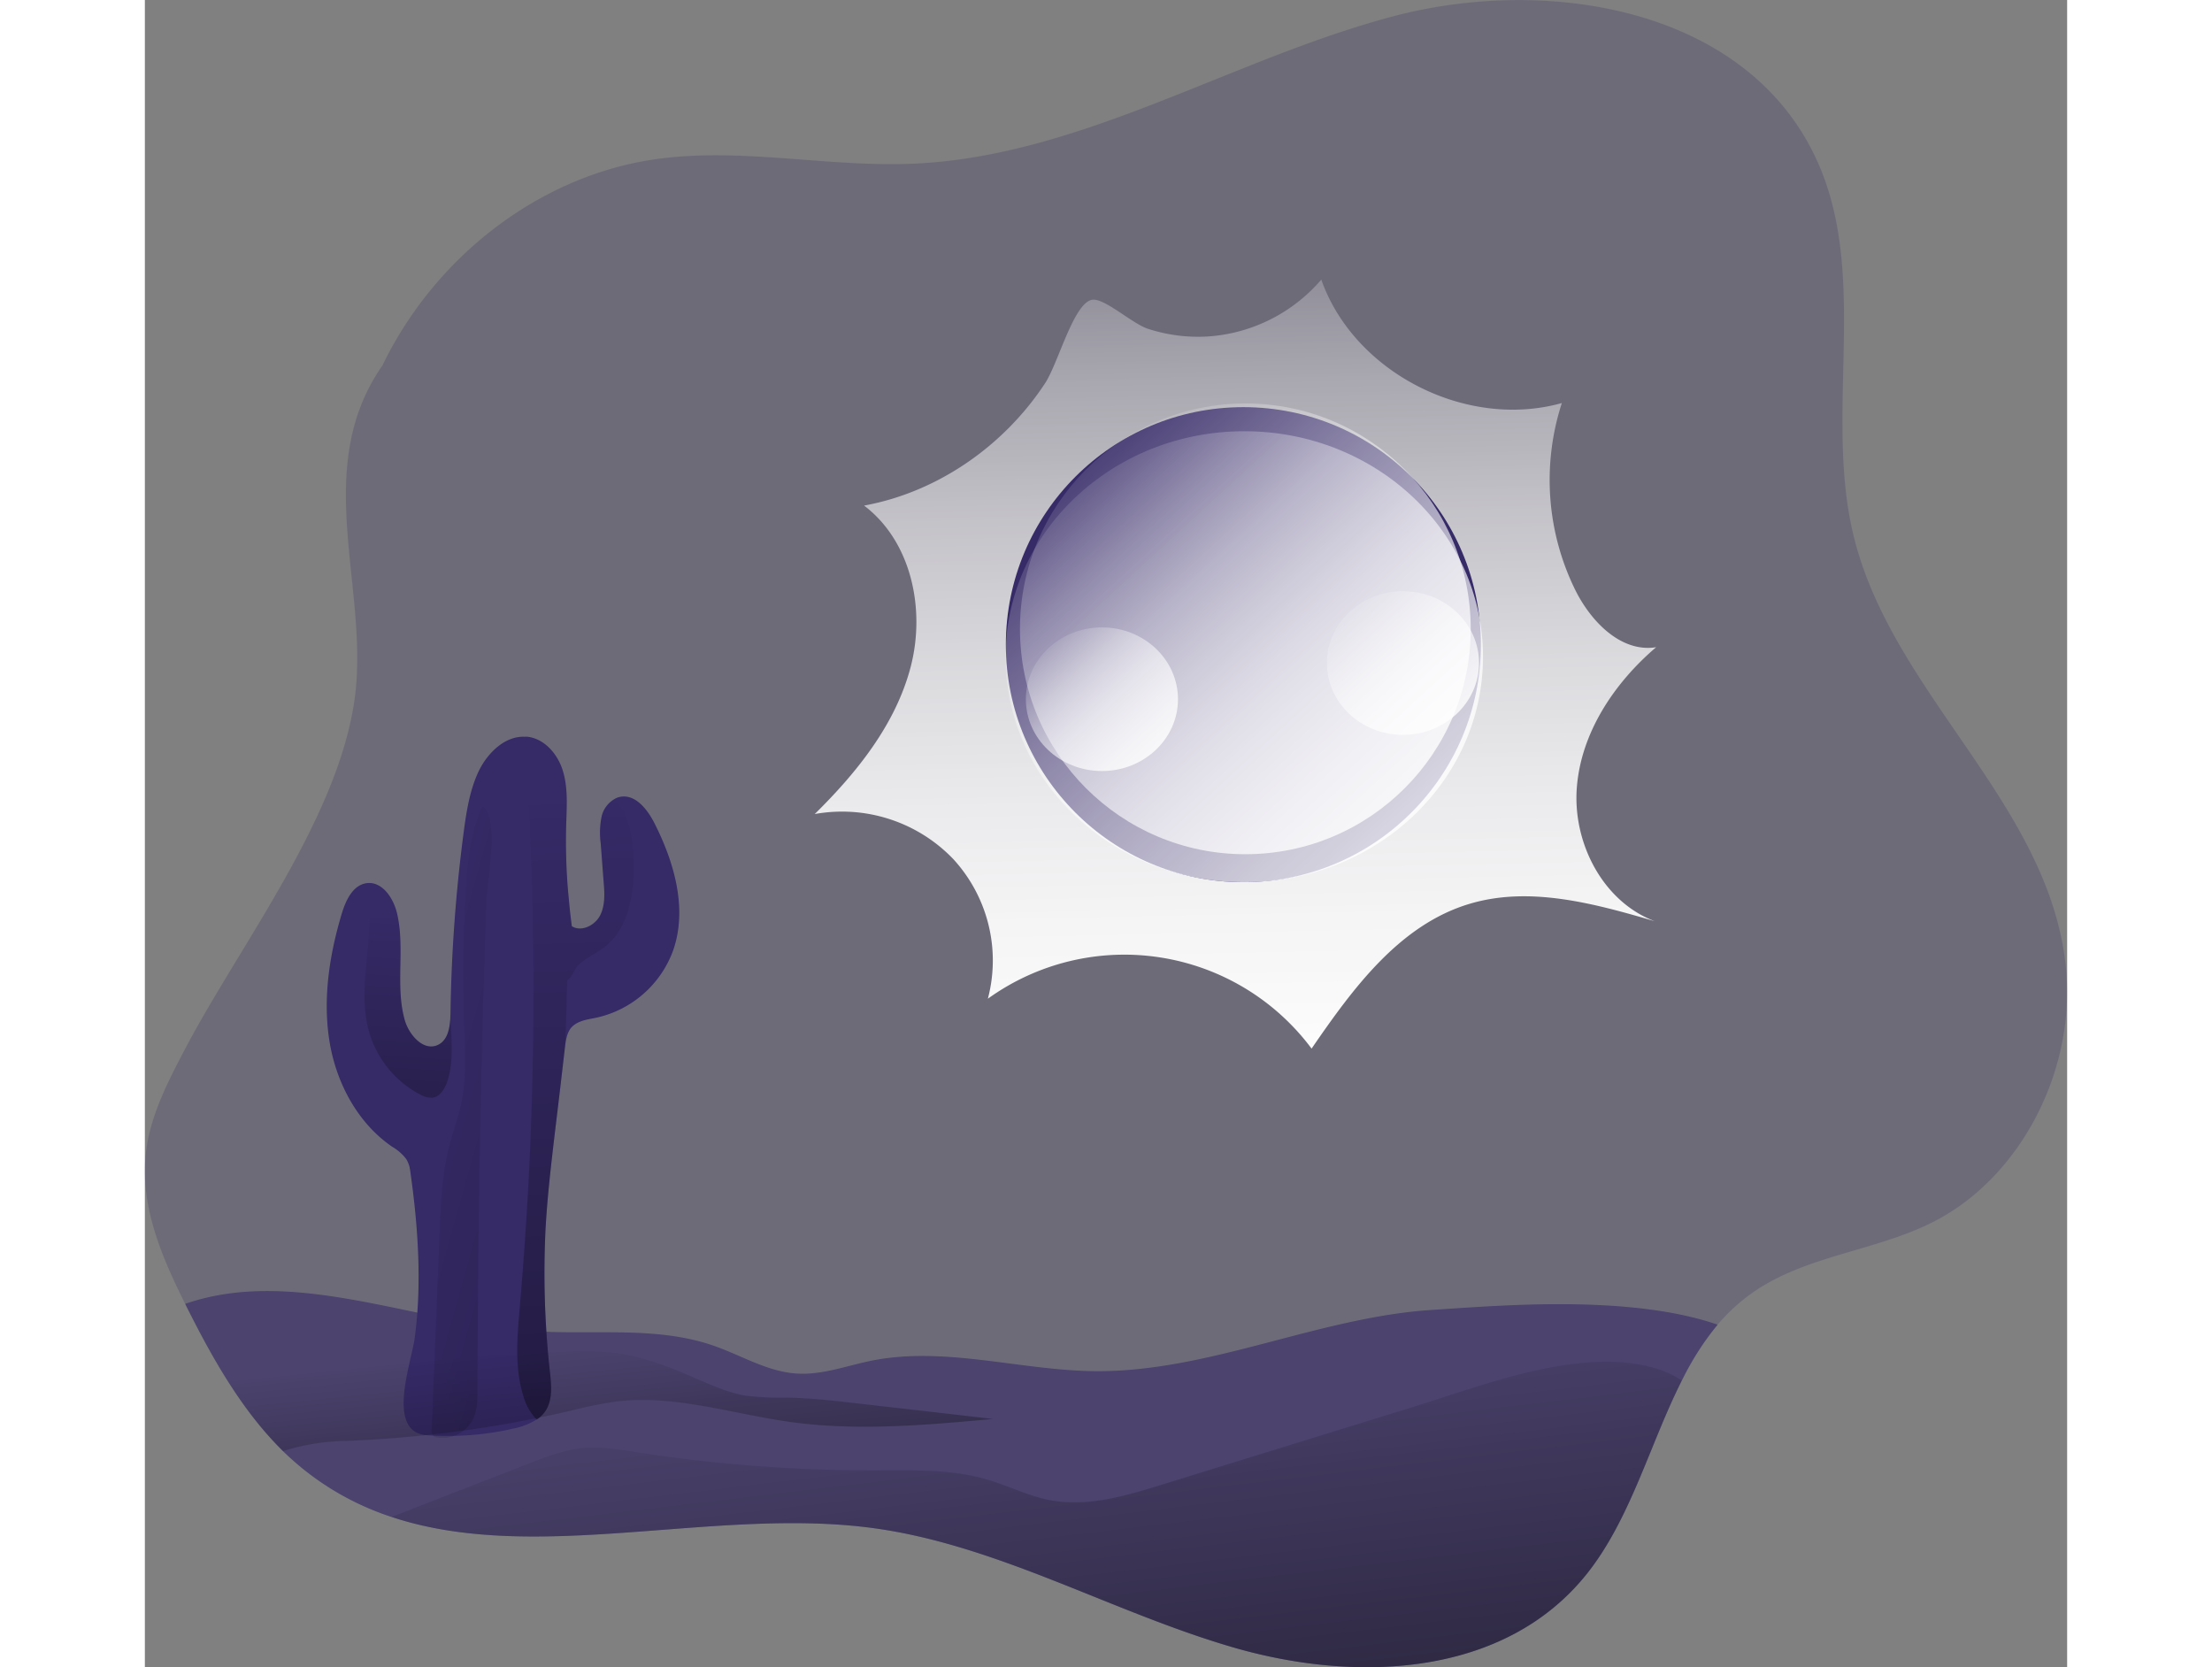<svg id="Layer_1" data-name="Layer 1" xmlns="http://www.w3.org/2000/svg" xmlns:xlink="http://www.w3.org/1999/xlink" viewBox="0 0 544.43 472.18" width="406" height="306" class="illustration styles_illustrationTablet__1DWOa">
    <rect x="0" y="0" width="544.43" height="472.18" fill="#808080" stroke="none"/>
    <defs>
        <linearGradient id="linear-gradient" x1="314.14" y1="39.82" x2="320.61" y2="349.02" gradientUnits="userSpaceOnUse">
            <stop offset="0" stop-color="#fff" stop-opacity="0"></stop>
            <stop offset="0.13" stop-color="#fff" stop-opacity="0.23"></stop>
            <stop offset="0.23" stop-color="#fff" stop-opacity="0.41"></stop>
            <stop offset="0.35" stop-color="#fff" stop-opacity="0.59"></stop>
            <stop offset="0.48" stop-color="#fff" stop-opacity="0.74"></stop>
            <stop offset="0.6" stop-color="#fff" stop-opacity="0.85"></stop>
            <stop offset="0.72" stop-color="#fff" stop-opacity="0.93"></stop>
            <stop offset="0.84" stop-color="#fff" stop-opacity="0.98"></stop>
            <stop offset="0.95" stop-color="#fff"></stop>
        </linearGradient>
        <linearGradient id="linear-gradient-2" x1="256.57" y1="118.24" x2="434.76" y2="311.79" xlink:href="#linear-gradient"></linearGradient>
        <linearGradient id="linear-gradient-3" x1="254.74" y1="124.46" x2="437.87" y2="323.39" xlink:href="#linear-gradient"></linearGradient>
        <linearGradient id="linear-gradient-4" x1="253.02" y1="178.43" x2="311.35" y2="241.79" xlink:href="#linear-gradient"></linearGradient>
        <linearGradient id="linear-gradient-5" x1="338.28" y1="168.18" x2="396.61" y2="231.54" xlink:href="#linear-gradient"></linearGradient>
        <linearGradient id="linear-gradient-6" x1="257.87" y1="382.89" x2="291.93" y2="669.5" gradientUnits="userSpaceOnUse">
            <stop offset="0" stop-color="#010101" stop-opacity="0"></stop>
            <stop offset="0.95" stop-color="#010101"></stop>
        </linearGradient>
        <linearGradient id="linear-gradient-7" x1="135.57" y1="382.48" x2="148.34" y2="508.27" xlink:href="#linear-gradient-6"></linearGradient>
        <linearGradient id="linear-gradient-8" x1="84.39" y1="261.59" x2="70.76" y2="478.51" xlink:href="#linear-gradient-6"></linearGradient>
        <linearGradient id="linear-gradient-9" x1="128.29" y1="227.1" x2="142.88" y2="755.78" xlink:href="#linear-gradient-6"></linearGradient>
        <linearGradient id="linear-gradient-10" x1="68.8" y1="311.87" x2="508.16" y2="434.93" xlink:href="#linear-gradient-6"></linearGradient>
    </defs>
    <title>Sun</title>
    <path d="M515.51,348.31c-17.32,8.84-38.08,9.58-53.55,21.76a53.75,53.75,0,0,0-7.71,7.44c-16.44,19.52-20.68,50.15-37.13,70.68-23.41,29.2-65.36,30.78-99.94,20.75s-67-29.17-102.49-33.87c-55-7.25-118.3,19-162.1-17.54-14.18-11.85-23.83-28.78-32.28-45.78,0,0,0-.06-.06-.1-6.51-13-12.66-27.29-11.24-42,1.07-10.91,6.22-20.78,11.24-30.33,15.44-29.33,43.18-65,47.94-98.84,4.41-31.18-12.53-65.33,7.9-94.63,15-31,44.42-53.45,76.6-58.31,24.51-3.69,49.37,2.27,74.1,1.14,47-2.14,89.49-29.4,135.1-41.6S466.3,5.15,484.14,52c12,31.73.61,68.57,8.54,101.75,10.78,45,55.14,75.79,60.15,122C556,305,540.27,335.62,515.51,348.31Z" transform="translate(-8.81 -2.34)" fill="#362a67" opacity="0.24" style="isolation: isolate;"></path>
    <path d="M212.51,145.53c13.45,10.2,17.42,29.39,13.21,45.62s-15.18,29.92-27.19,41.74a43.66,43.66,0,0,1,39.2,12.71,42.45,42.45,0,0,1,9.84,39.59,66.14,66.14,0,0,1,91.68,14.13c11.68-17,24.87-35.06,44.74-41,17.07-5.11,35.36-.09,52.45,4.92-14.75-5.55-23.25-22.24-22.07-37.79s10.53-29.62,22.47-39.81c-10,1.6-18.58-7.37-23-16.39a70.53,70.53,0,0,1-3.71-52.76C383,124.1,351.26,107.84,342,81.53a46.34,46.34,0,0,1-32.55,16.13,45.84,45.84,0,0,1-16.57-2.21c-4.18-1.36-11.48-8-15.2-8.24-5.5-.34-10,17.71-13.91,23.68C252.21,128.49,233.49,141.69,212.51,145.53Z" transform="translate(-8.81 -2.34)" fill="url(#linear-gradient)"></path>
    <circle cx="311.12" cy="182.58" r="67.27" fill="#362a67"></circle>
    <circle cx="311.68" cy="178.1" r="63.83" fill="url(#linear-gradient-2)"></circle>
    <ellipse cx="311.38" cy="185.99" rx="67.61" ry="63.86" fill="url(#linear-gradient-3)"></ellipse>
    <ellipse cx="271.06" cy="198.03" rx="21.54" ry="20.34" fill="url(#linear-gradient-4)"></ellipse>
    <ellipse cx="356.32" cy="187.78" rx="21.54" ry="20.34" fill="url(#linear-gradient-5)"></ellipse>
    <path d="M454.25,377.51a80.38,80.38,0,0,0-10.13,15.8c-9.06,17.94-14.53,39.3-27,54.88-23.41,29.2-65.36,30.78-99.94,20.75s-67-29.17-102.49-33.87c-44.84-5.92-95.18,10.46-136-3.1a79,79,0,0,1-26.09-14.44c-1.62-1.36-3.17-2.75-4.66-4.21C38.12,403.67,30.61,391.56,24,379c-1.26-2.42-2.52-4.85-3.72-7.28,0,0,0-.06-.06-.1,31-10.74,65.36,5.51,98.61,7.71,17.12,1.13,34.87-1.49,51.08,4.14,7.81,2.72,15.16,7.32,23.38,7.87,7.28.52,14.31-2.23,21.46-3.66,20.72-4.11,42,2.78,63.13,3,32.41.26,63.1-15.25,95.44-17.35C392.81,372.07,429.29,368.9,454.25,377.51Z" transform="translate(-8.81 -2.34)" fill="#362a67" opacity="0.61" style="isolation: isolate;"></path>
    <path d="M444.12,393.31c-9.06,17.94-14.53,39.3-27,54.88-23.41,29.2-65.36,30.78-99.94,20.75s-67-29.17-102.49-33.87c-44.84-5.92-95.18,10.46-136-3.1q19.86-7.73,39.69-15.41c4.54-1.75,9.13-3.53,14-4.05,5.18-.58,10.42.32,15.57,1.13a440,440,0,0,0,67.82,5.15c10.56,0,21.27-.42,31.4,2.52,6.06,1.75,11.79,4.7,18,5.9,10.62,2,21.43-1.2,31.73-4.41l71.71-22.17c20-6.19,47.36-17.06,68.4-10.65A30,30,0,0,1,444.12,393.31Z" transform="translate(-8.81 -2.34)" fill="url(#linear-gradient-6)"></path>
    <path d="M158.39,271.62a30,30,0,0,1-21.69,18.94c-2,.42-4.15.68-5.83,1.74a5.8,5.8,0,0,0-1.23,1c-1.3,1.49-1.59,3.59-1.85,5.6q-1.35,11.81-2.78,23.6c-1.1,9.29-2.2,18.58-2.72,27.91a255.31,255.31,0,0,0,1.26,40.63c.42,3.75.78,7.86-1.36,11a8.31,8.31,0,0,1-2.39,2.3,19.66,19.66,0,0,1-6.64,2.59A81.84,81.84,0,0,1,93.32,409c-1.56,0-3.14-.06-4.7-.19-11.65-.87-4.3-20.62-3.4-27.42,2.07-15.12,1-31.27-1.1-46.33-.1-.74-.19-1.49-.35-2.23a8.32,8.32,0,0,0-.94-2.24,13.66,13.66,0,0,0-4-3.49c-9.94-6.83-16-18.42-17.81-30.34s.1-24.15,3.56-35.67c1.11-3.66,3-7.8,6.64-8.55a1.28,1.28,0,0,1,.33-.06c4.4-.65,7.64,4.14,8.67,8.48,2.36,9.87-.55,20.49,2.2,30.27,1.23,4.3,5.41,9,9.46,7,2.55-1.23,3.23-4.33,3.43-7.31,0,0,0-.07,0-.07,0-.52.06-1,.06-1.49A440.68,440.68,0,0,1,99.11,238c.78-5.89,1.72-11.91,4.27-17.29,2.5-5.14,7.38-9.94,13-9.71a3.94,3.94,0,0,1,.84,0c4.89.62,8.58,5,10,9.72s1.1,9.74.94,14.66a170.19,170.19,0,0,0,.52,19.43l.39,4.07c.19,1.95.42,3.86.68,5.8,2.72,1.68,6.54-.23,8-3.08s1.27-6.28,1-9.45c-.3-3.69-.55-7.38-.85-11.07a22.31,22.31,0,0,1,.33-7.74,7.76,7.76,0,0,1,3.69-4.76,4.68,4.68,0,0,1,1.46-.55c4.33-.87,7.77,3.53,9.77,7.48C158.81,246.69,162.56,259.83,158.39,271.62Z" transform="translate(-8.81 -2.34)" fill="#362a67"></path>
    <path d="M249,404.22c-19.1,1.72-38.4,3.47-57.4.84-16.51-2.3-33-7.86-49.53-5.76a124.47,124.47,0,0,0-12.85,2.62,339.67,339.67,0,0,1-63.65,8.52,61.19,61.19,0,0,0-17.61,2.88C38.12,403.67,30.61,391.56,24,379c19.82-1.06,39.66-1,59,3,6.15,1.3,12.27,3,18.52,3.63,13.89,1.49,28.07-2,41.86.1,7.09,1.13,13.82,3.69,20.4,6.54,5,2.13,10,4.5,15.44,5.37a83.73,83.73,0,0,0,11.33.52c6.9.13,13.73.9,20.56,1.71Q230,402,249,404.22Z" transform="translate(-8.81 -2.34)" fill="url(#linear-gradient-7)"></path>
    <path d="M94.48,308.56c-.68,2.13-2.07,4.4-4.27,4.66a6.4,6.4,0,0,1-3.5-.94A29.1,29.1,0,0,1,72.37,294.7c-3.3-11.4.58-23.12,0-34.67-.1-2.11-1-4.92-1.17-7.45a1.28,1.28,0,0,1,.33-.06c4.4-.65,7.64,4.14,8.67,8.48,2.36,9.87-.55,20.49,2.2,30.27,1.23,4.3,5.41,9,9.46,7,2.55-1.23,3.23-4.33,3.43-7.31.13,1.32.22,2.68.29,4C95.81,299.56,95.91,304.22,94.48,308.56Z" transform="translate(-8.81 -2.34)" fill="url(#linear-gradient-8)"></path>
    <path d="M129.06,258.89a170.79,170.79,0,0,1-.91-23.5c.16-4.92.52-10-.94-14.66s-5.11-9.1-10-9.72a3.94,3.94,0,0,0-.84,0,1.06,1.06,0,0,1,.19-.45c2.07-3.21,7.45-1.23,9.45,1.07,2.37,2.75,3,6.6,3.34,10.26C130.48,234.16,129.51,246.56,129.06,258.89Z" transform="translate(-8.81 -2.34)" fill="none"></path>
    <path d="M147.22,247.3c.06,8.49-1.49,17.91-8.13,23.18-2.3,1.82-5.05,3-7.25,4.89-1.36,1.2-2.17,4.08-3.43,4.57-.23,9.26-.49,17.93-.62,19q-1.35,11.81-2.78,23.6c-1.1,9.29-2.2,18.58-2.72,27.91a255.31,255.31,0,0,0,1.26,40.63c.42,3.75.78,7.86-1.36,11a8.31,8.31,0,0,1-2.39,2.3,15.38,15.38,0,0,1-3.89-7c-2.43-8-1.62-16.64-.9-25q1.74-20.16,2.72-40.37,1.65-35.4.93-70.8-.37-17.73-1.32-35.39c-.2-3.07-2.27-11.78-1-14.89a3.94,3.94,0,0,1,.84,0c4.89.62,8.58,5,10,9.72s1.1,9.74.94,14.66a170.19,170.19,0,0,0,.52,19.43l.39,4.07c.19,1.95.42,3.86.68,5.8,2.72,1.68,6.54-.23,8-3.08s1.27-6.28,1-9.45c-.3-3.69-.55-7.38-.85-11.07a22.31,22.31,0,0,1,.33-7.74,7.76,7.76,0,0,1,3.69-4.76c.1.1.19.23.29.33C146.34,233.9,147.19,240.83,147.22,247.3Z" transform="translate(-8.81 -2.34)" fill="url(#linear-gradient-9)"></path>
    <path d="M103,396c0,2.86,0,5.84-1.31,8.41a9.62,9.62,0,0,1-10.15,5,2,2,0,0,1-1.19-.58,2.2,2.2,0,0,1-.31-1.5q1.13-27.92,2.26-55.81c.33-8.32.68-16.71,2.77-24.77,1.09-4.2,2.65-8.28,3.49-12.54,1.1-5.53,1-11.22.82-16.86-.3-11.3-.62-22.62-.08-33.92.49-10.18.65-23.46,5.16-32.72,4.88,3.6,1.19,21.67,1,27.33q-.55,16.74-1,33.49-.85,33.19-1.22,66.41Q103.09,377,103,396Z" transform="translate(-8.81 -2.34)" fill="url(#linear-gradient-10)"></path>
</svg>